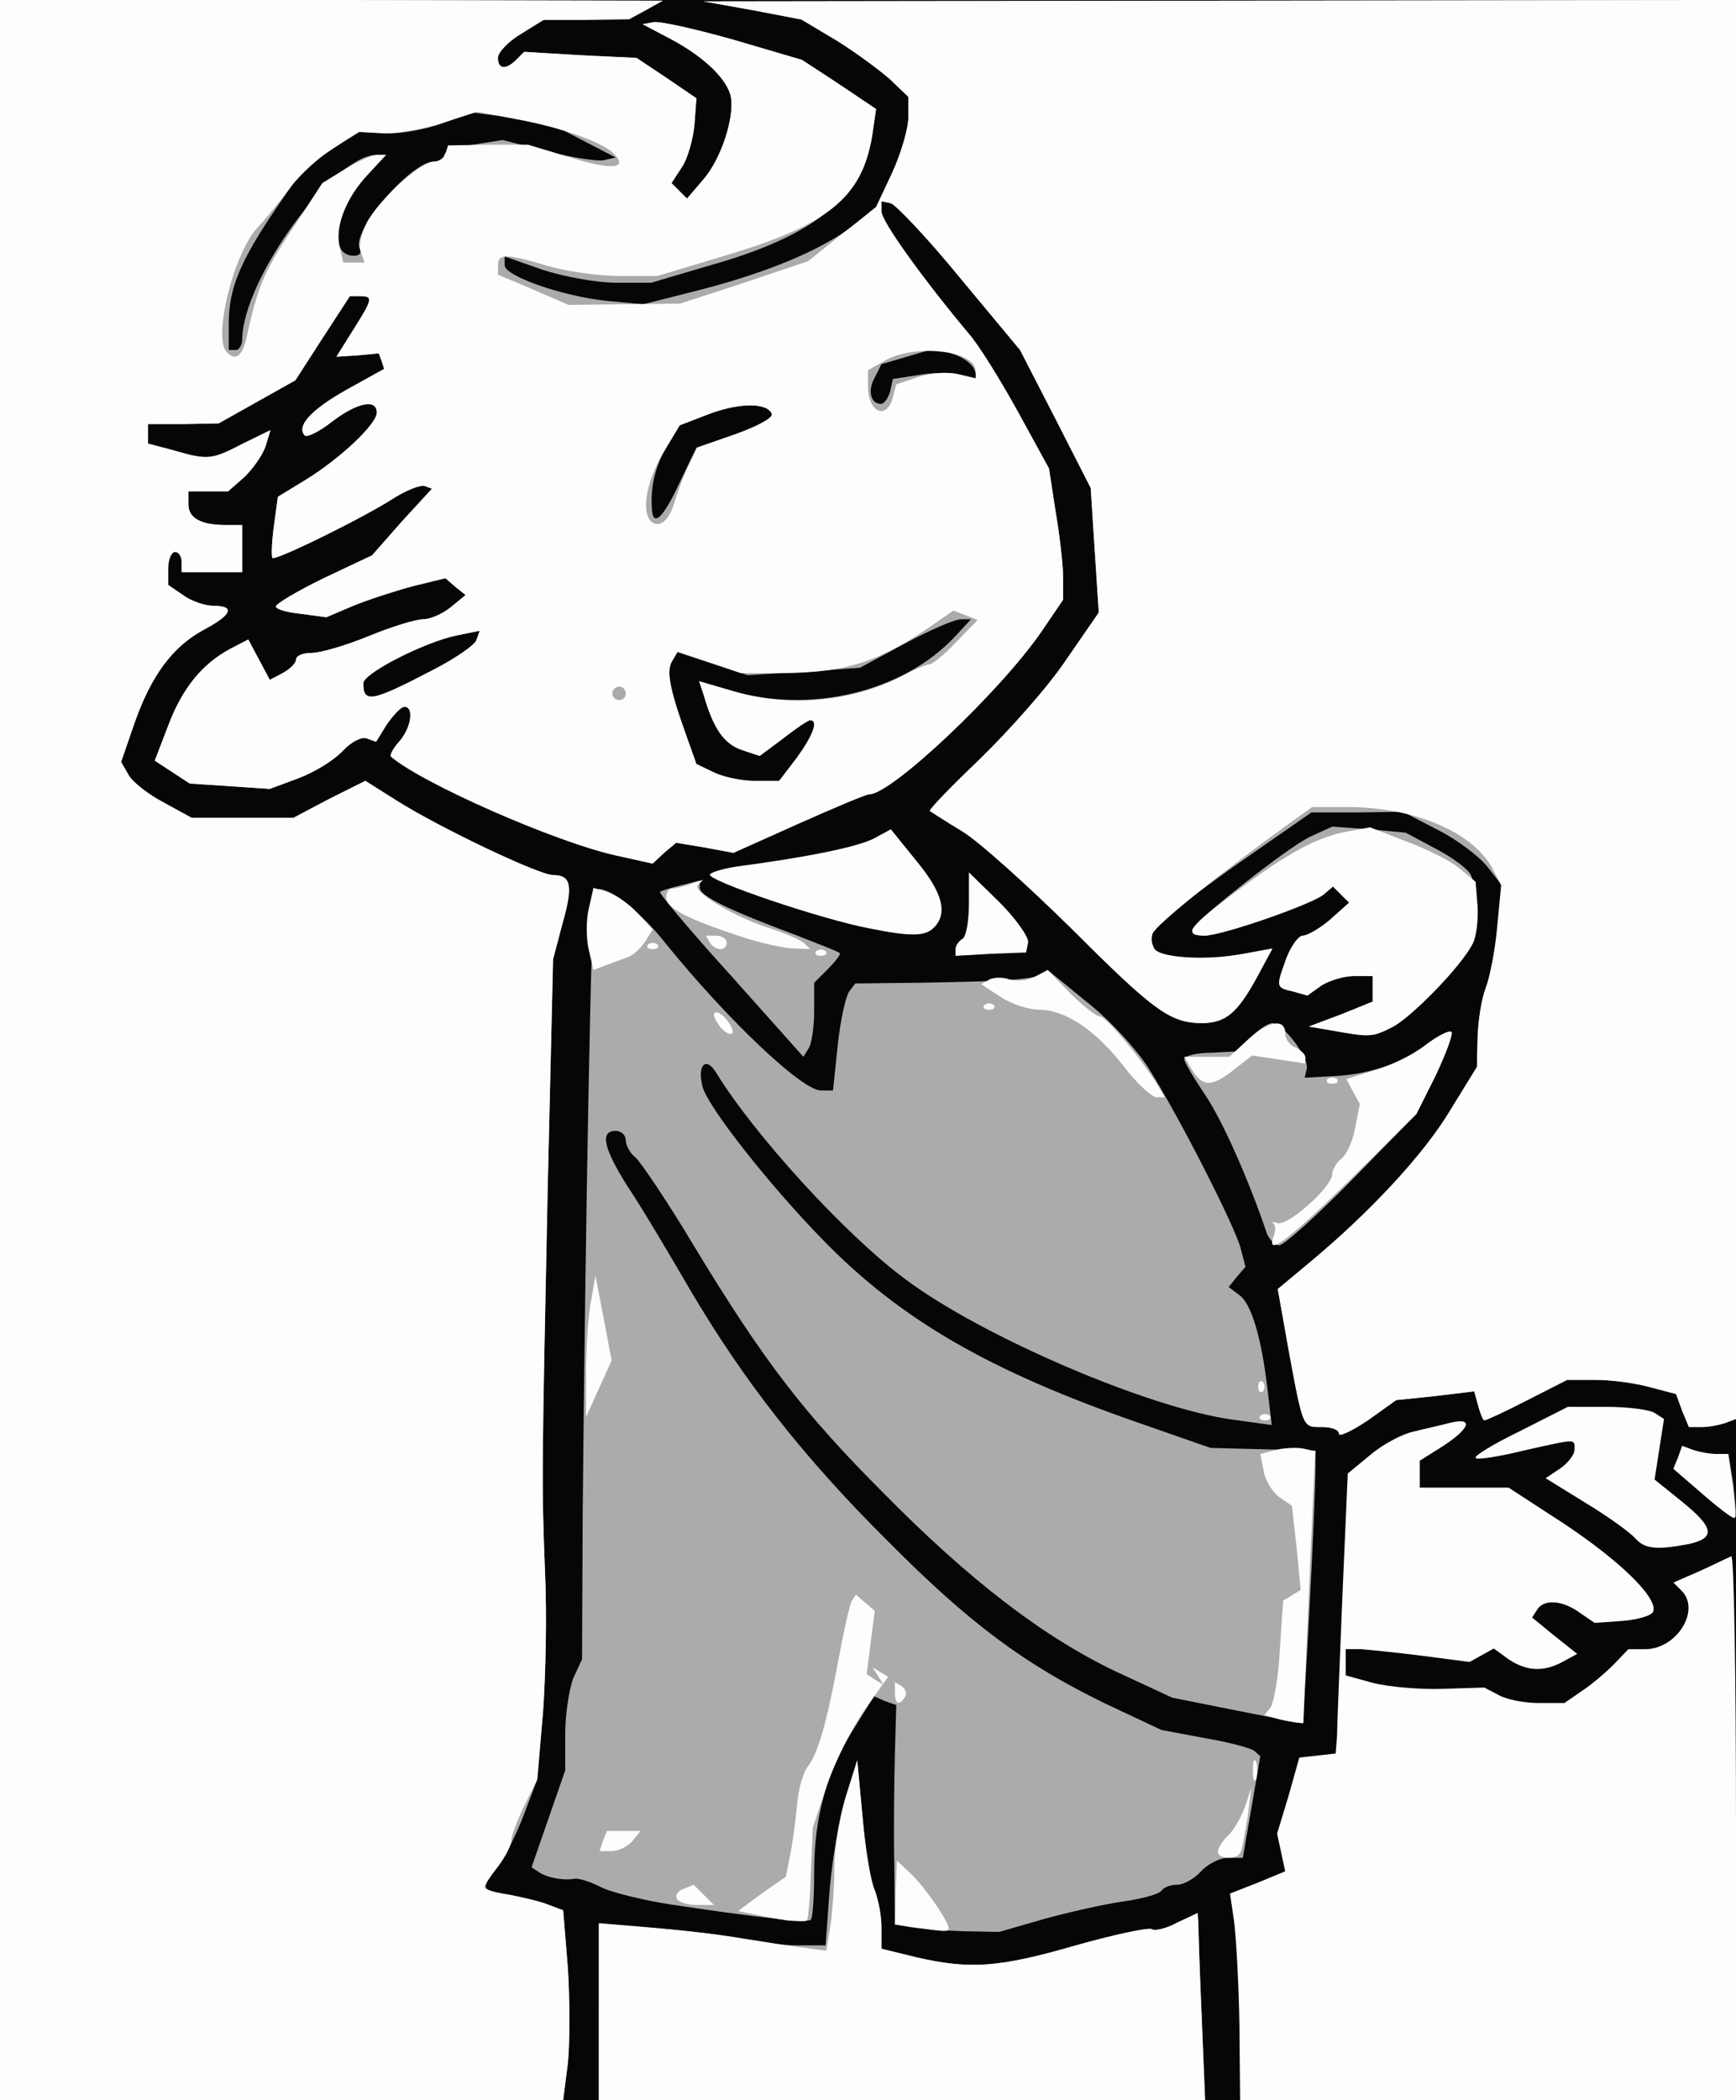 <!DOCTYPE svg PUBLIC "-//W3C//DTD SVG 20010904//EN" "http://www.w3.org/TR/2001/REC-SVG-20010904/DTD/svg10.dtd">
<svg version="1.0" xmlns="http://www.w3.org/2000/svg" width="258px" height="312px" viewBox="0 0 2580 3120" preserveAspectRatio="xMidYMid meet">
<rect x="0" y="0" width="2580" height="3120" fill="#808080" stroke="none"/>
<g id="layer101" fill="#060606" stroke="none">
<path d="M0 1560 l0 -1560 1290 0 1290 0 0 1560 0 1560 -1290 0 -1290 0 0 -1560z"/>
</g>
<g id="layer102" fill="#ababab" stroke="none">
<path d="M0 1560 l0 -1560 493 0 492 1 -25 14 -25 14 -64 1 -64 0 -33 21 c-19 11 -34 27 -34 35 0 17 12 18 27 3 l12 -12 83 5 84 4 45 30 44 30 -3 40 c-2 21 -10 50 -19 63 l-15 23 12 12 11 11 24 -28 c28 -32 49 -99 40 -128 -9 -26 -41 -56 -90 -82 l-40 -21 16 -3 c9 -2 62 10 119 26 l102 30 55 36 55 37 -6 41 c-15 90 -87 148 -240 191 l-88 26 -53 0 c-28 0 -77 -9 -108 -19 l-57 -20 0 13 c0 16 85 46 152 53 l54 5 83 -21 c105 -27 184 -61 229 -96 l34 -28 24 -51 c13 -28 24 -65 24 -82 l0 -30 -27 -26 c-16 -14 -51 -40 -80 -58 l-52 -31 -73 -14 -73 -13 768 -1 767 -1 0 1054 0 1054 -16 6 c-9 3 -24 6 -35 6 l-19 0 -10 -24 -9 -25 -38 -10 c-21 -6 -57 -11 -81 -11 l-43 0 -59 30 c-33 17 -61 30 -64 30 -2 0 -6 -10 -9 -21 l-6 -22 -58 7 -58 6 -42 30 c-24 16 -43 25 -43 20 0 -6 -11 -10 -25 -10 -29 0 -28 4 -50 -115 l-16 -90 48 -40 c89 -74 169 -160 208 -225 l40 -65 1 -45 c1 -25 6 -57 12 -72 6 -15 14 -56 18 -90 l6 -63 -22 -28 c-12 -15 -45 -40 -73 -54 l-52 -27 -68 1 -68 0 -82 57 c-45 31 -100 71 -121 89 l-39 34 6 16 6 17 28 2 c45 3 55 2 101 -5 l43 -7 -23 42 c-29 53 -46 67 -80 68 -48 0 -71 -16 -193 -138 -66 -65 -140 -132 -165 -147 -25 -15 -46 -29 -48 -30 -2 -2 32 -37 75 -78 43 -42 101 -107 127 -146 l49 -71 -6 -92 -6 -93 -52 -102 -53 -103 -89 -107 c-49 -60 -96 -109 -103 -111 l-14 -3 0 15 c0 15 63 102 130 182 15 17 47 69 73 116 l46 84 10 65 c6 35 11 79 11 97 l0 33 -32 47 c-61 89 -223 242 -256 242 -5 0 -52 20 -106 44 l-96 43 -43 -8 -42 -7 -18 15 -17 16 -54 -12 c-91 -20 -290 -108 -335 -147 -2 -2 3 -12 12 -22 18 -20 23 -52 8 -52 -5 0 -16 12 -26 26 l-16 26 -14 -5 c-7 -3 -23 5 -35 18 -13 14 -42 32 -66 41 l-43 16 -59 -4 -60 -4 -26 -17 -26 -17 20 -52 c21 -56 51 -92 92 -114 l27 -14 16 30 16 30 19 -10 c11 -6 20 -15 20 -20 0 -6 10 -10 23 -10 13 0 51 -11 85 -25 34 -14 70 -25 81 -25 10 0 29 -8 41 -18 l22 -18 -15 -12 -15 -13 -49 12 c-26 7 -66 20 -88 29 l-40 17 -37 -5 c-21 -2 -38 -7 -38 -11 0 -4 32 -23 71 -42 l72 -34 44 -50 45 -49 -11 -4 c-6 -2 -26 6 -44 17 -46 30 -177 94 -182 90 -2 -3 -1 -24 2 -47 l6 -44 41 -25 c52 -32 106 -83 106 -100 0 -21 -29 -15 -66 13 -19 15 -37 24 -41 21 -13 -14 9 -38 62 -68 l56 -31 -4 -12 -4 -11 -32 3 -31 2 25 -40 c29 -46 30 -50 10 -50 l-15 0 -41 63 -40 62 -57 32 -57 32 -52 1 -53 0 0 15 0 14 38 10 c51 15 57 14 103 -10 l41 -20 -7 23 c-4 13 -18 33 -31 46 l-25 22 -30 0 -29 0 0 19 c0 21 19 31 56 31 l24 0 0 35 0 35 -45 0 -45 0 0 -15 c0 -8 -4 -15 -10 -15 -5 0 -10 11 -10 24 l0 25 22 15 c12 9 33 16 45 16 33 0 28 13 -13 35 -47 25 -79 68 -104 139 l-20 58 11 19 c5 10 29 29 52 41 l42 23 75 0 76 0 53 -28 54 -27 46 29 c63 40 212 111 233 111 27 0 30 16 14 72 l-14 53 -8 340 c-9 434 -9 439 -4 570 3 61 1 154 -3 208 l-8 99 -20 53 c-11 29 -29 65 -39 78 -27 34 -26 35 18 42 20 4 46 10 58 15 l21 8 7 86 c3 48 3 111 0 141 l-7 55 -418 0 -419 0 0 -1560z m1184 -434 c24 -33 33 -56 20 -56 -3 0 -21 12 -40 27 l-35 26 -27 -9 c-26 -9 -42 -32 -56 -81 l-7 -21 48 14 c117 35 255 2 332 -80 l24 -26 -15 0 c-9 0 -46 16 -83 36 l-67 36 -83 6 -84 5 -52 -17 -52 -17 -8 13 c-9 14 -4 41 20 108 l16 45 25 12 c14 7 41 13 61 13 l37 0 26 -34z m-540 -131 c33 -17 62 -37 64 -44 l5 -14 -34 7 c-46 9 -139 56 -139 71 0 30 12 28 104 -20z m366 -278 l25 -52 58 -20 c31 -11 56 -24 54 -30 -6 -17 -48 -17 -93 0 l-43 16 -20 32 c-17 29 -25 61 -22 95 2 25 17 11 41 -41z m313 -136 l4 -18 39 -6 c22 -4 50 -4 63 0 l24 6 -5 -14 c-3 -8 -16 -18 -31 -23 l-26 -9 -40 12 -41 12 -10 20 c-11 19 -6 39 9 39 5 0 11 -8 14 -19z m-963 -78 c2 -90 136 -273 200 -273 l12 0 -30 34 c-45 52 -54 116 -16 116 8 0 12 -4 9 -10 -15 -24 75 -130 110 -130 8 0 15 -4 15 -9 0 -6 19 -13 43 -16 l44 -7 66 17 c37 9 75 15 84 13 l18 -4 -52 -27 -52 -27 -55 -6 -56 -7 -42 16 c-24 9 -62 16 -84 15 l-42 -2 -40 27 -41 27 -41 60 c-53 78 -70 119 -70 170 l0 40 10 0 c6 0 10 -8 10 -17z"/>
<path d="M890 2989 l0 -131 88 7 c48 3 105 11 127 16 22 4 58 9 81 9 l41 0 6 -83 c4 -45 14 -107 24 -137 l17 -55 8 85 c4 47 12 95 18 108 5 13 10 37 10 55 l0 32 53 13 c79 18 122 15 236 -18 57 -16 108 -27 113 -24 4 3 22 -1 38 -10 l30 -14 1 16 c0 9 2 72 5 140 l5 122 -451 0 -450 0 0 -131z"/>
<path d="M1353 2863 l-23 -4 -1 -92 c-1 -51 0 -124 1 -163 l2 -71 -17 -6 -16 -7 -30 48 c-40 63 -59 132 -59 212 0 37 -2 69 -5 72 -5 5 -84 -4 -210 -23 -38 -6 -84 -17 -101 -25 -17 -9 -35 -14 -40 -13 -16 3 -39 -1 -52 -9 l-12 -8 25 -72 25 -72 0 -54 c0 -30 6 -67 12 -83 l13 -28 1 -220 c4 -433 13 -917 18 -922 11 -12 64 26 104 77 93 115 204 220 232 220 l18 0 7 -67 c4 -38 12 -73 17 -80 l9 -12 92 -1 c131 -2 170 -5 183 -12 l11 -7 60 49 c33 26 73 70 90 97 45 71 129 236 137 268 l7 27 -13 15 -12 15 16 12 c18 13 33 64 42 142 l6 51 -58 -8 c-125 -17 -374 -124 -487 -209 -88 -65 -225 -215 -281 -307 -15 -24 -28 -11 -20 21 7 29 98 145 179 228 116 119 248 195 470 272 l106 37 78 2 78 2 0 25 c0 53 -17 380 -20 380 -2 0 -46 -9 -98 -19 l-95 -19 -84 -39 c-107 -51 -217 -135 -345 -265 -118 -118 -178 -196 -281 -366 -40 -67 -80 -126 -88 -133 -8 -6 -14 -18 -14 -25 0 -8 -7 -14 -15 -14 -24 0 -18 26 18 83 19 28 60 97 92 152 80 136 169 250 295 375 122 123 204 183 321 240 l85 40 64 12 c36 6 69 15 74 19 l9 8 -13 76 -13 75 -22 0 c-12 0 -30 9 -40 20 -10 11 -26 20 -36 20 -10 0 -20 4 -23 9 -4 5 -29 12 -58 16 -28 4 -81 16 -117 26 l-66 19 -55 -1 c-30 -1 -65 -4 -77 -6z"/>
<path d="M2531 2220 l-44 -38 7 -17 6 -17 16 6 c9 3 24 6 34 6 l19 0 7 45 c3 25 5 48 3 49 -2 2 -24 -13 -48 -34z"/>
<path d="M1883 1833 c-28 -83 -68 -172 -93 -208 -16 -24 -30 -47 -30 -52 0 -4 18 -9 39 -9 l39 -2 21 -21 c12 -12 26 -21 32 -21 16 0 55 52 51 68 l-3 13 38 -2 c55 -2 103 -18 141 -46 18 -14 36 -23 39 -20 3 3 -8 32 -23 64 l-29 58 -96 98 c-52 53 -101 97 -108 97 -6 0 -14 -8 -18 -17z"/>
<path d="M1086 1449 c-60 -66 -107 -122 -105 -124 2 -2 16 -6 32 -10 l27 -7 0 11 c0 12 43 33 145 71 33 13 62 24 63 26 2 1 -6 12 -17 23 l-21 21 0 43 c0 23 -4 48 -8 54 l-8 13 -108 -121z"/>
<path d="M1980 1531 l-35 -6 48 -18 47 -19 0 -19 0 -19 -28 0 c-15 0 -37 7 -48 14 l-21 15 -21 -6 c-26 -6 -26 -6 -10 -50 7 -18 18 -33 24 -33 7 0 26 -11 41 -24 l28 -25 -12 -12 -12 -12 -14 12 c-19 15 -151 61 -178 61 -11 0 -19 -4 -17 -9 6 -15 140 -121 175 -138 l33 -15 55 4 54 5 45 24 c25 13 49 31 52 39 12 28 13 84 2 103 -17 33 -90 108 -119 123 -30 15 -33 15 -89 5z"/>
</g>
<g id="layer103" fill="#fdfdfd" stroke="none">
<path d="M0 1560 l0 -1560 493 0 492 1 -25 14 -25 13 -63 1 -63 0 -35 21 c-19 12 -34 28 -34 36 0 17 12 18 27 3 l12 -12 83 5 84 4 45 30 44 30 -3 40 c-2 21 -10 50 -19 63 l-15 23 12 12 11 11 24 -28 c28 -32 49 -99 40 -128 -9 -26 -41 -56 -90 -82 l-40 -21 16 -3 c9 -2 62 10 119 26 l102 30 55 36 55 37 -6 41 c-15 90 -65 131 -216 176 l-103 31 -57 0 c-31 0 -79 -7 -106 -15 -61 -18 -74 -19 -74 -1 l0 14 52 22 53 23 83 -1 83 -1 95 -31 95 -32 50 -40 51 -40 24 -51 c13 -29 24 -66 24 -83 l0 -30 -27 -26 c-16 -14 -51 -40 -80 -58 l-52 -31 -73 -14 -73 -13 768 -1 767 -1 0 1054 0 1054 -16 6 c-9 3 -24 6 -35 6 l-19 0 -10 -24 -9 -25 -38 -10 c-21 -6 -57 -11 -81 -11 l-43 0 -59 30 c-33 17 -61 30 -64 30 -2 0 -6 -10 -9 -21 l-6 -22 -58 7 -58 6 -42 30 c-24 16 -43 25 -43 20 0 -6 -11 -10 -25 -10 -29 0 -28 4 -50 -115 l-16 -90 48 -40 c89 -74 169 -160 208 -225 l40 -65 1 -45 c1 -25 6 -57 12 -72 6 -15 14 -56 17 -90 l6 -63 -13 -25 c-29 -54 -117 -91 -214 -91 l-54 0 -39 28 c-101 73 -193 147 -198 160 -3 8 -1 19 4 24 13 13 85 16 136 5 l38 -7 -23 43 c-29 53 -46 67 -80 68 -48 0 -71 -16 -193 -138 -66 -65 -140 -132 -165 -147 -25 -15 -46 -29 -48 -30 -2 -2 32 -37 75 -78 43 -42 101 -107 127 -146 l49 -71 -6 -92 -6 -93 -52 -102 -53 -103 -89 -107 c-49 -60 -96 -109 -103 -111 l-14 -3 0 15 c0 15 63 102 130 182 15 17 47 69 73 116 l46 84 10 65 c6 35 11 79 11 97 l0 33 -32 47 c-61 89 -223 242 -256 242 -5 0 -52 20 -106 44 l-96 43 -43 -8 -42 -7 -18 15 -17 16 -54 -12 c-91 -20 -290 -108 -335 -147 -2 -2 3 -12 12 -22 18 -20 23 -52 8 -52 -5 0 -16 12 -26 26 l-16 26 -14 -5 c-7 -3 -23 5 -35 18 -13 14 -42 32 -66 41 l-43 16 -59 -4 -60 -4 -26 -17 -26 -17 20 -52 c21 -56 51 -92 92 -114 l27 -14 16 30 16 30 19 -10 c11 -6 20 -15 20 -20 0 -6 10 -10 23 -10 13 0 51 -11 85 -25 34 -14 70 -25 81 -25 10 0 29 -8 41 -18 l22 -18 -15 -12 -15 -13 -49 12 c-26 7 -66 20 -88 29 l-40 17 -37 -5 c-21 -2 -38 -7 -38 -11 0 -4 32 -23 71 -42 l72 -34 44 -50 45 -49 -11 -4 c-6 -2 -26 6 -44 17 -46 30 -177 94 -182 90 -2 -3 -1 -24 2 -47 l6 -44 41 -25 c52 -32 106 -83 106 -100 0 -21 -29 -15 -66 13 -19 15 -37 24 -41 21 -13 -14 9 -38 62 -68 l56 -31 -4 -12 -4 -11 -32 3 -31 2 25 -40 c29 -46 30 -50 10 -50 l-15 0 -41 63 -40 62 -57 32 -57 32 -52 1 -53 0 0 15 0 14 38 10 c51 15 57 14 103 -10 l41 -20 -7 23 c-4 13 -18 33 -31 46 l-25 22 -30 0 -29 0 0 19 c0 21 19 31 56 31 l24 0 0 35 0 35 -45 0 -45 0 0 -15 c0 -8 -4 -15 -10 -15 -5 0 -10 11 -10 24 l0 25 22 15 c12 9 33 16 45 16 33 0 28 13 -13 35 -47 25 -79 68 -104 139 l-20 58 11 19 c5 10 29 29 52 41 l42 23 75 0 76 0 53 -28 54 -27 46 29 c63 40 212 111 233 111 27 0 30 16 14 72 l-14 53 -8 340 c-9 434 -9 439 -4 570 3 61 1 155 -3 210 l-9 100 -19 38 c-10 21 -19 44 -19 51 0 7 -9 25 -20 39 -11 14 -20 28 -20 31 0 3 17 8 38 11 20 4 46 10 58 15 l21 8 7 86 c3 48 3 111 0 141 l-7 55 -418 0 -419 0 0 -1560z m1184 -434 c24 -33 33 -56 20 -56 -3 0 -21 12 -40 27 l-35 26 -27 -9 c-26 -9 -42 -32 -56 -81 l-7 -21 48 14 c85 26 182 17 258 -24 17 -9 33 -15 36 -15 3 1 21 -13 39 -32 l33 -34 -18 -7 -18 -7 -16 11 c-91 65 -140 81 -238 82 l-62 0 -47 -16 -47 -16 -8 14 c-9 14 -4 41 20 108 l16 45 25 12 c14 7 41 13 61 13 l37 0 26 -34z m-540 -131 c33 -17 62 -37 64 -44 l5 -14 -34 7 c-46 9 -139 56 -139 71 0 30 12 28 104 -20z m286 35 c0 -5 -4 -10 -10 -10 -5 0 -10 5 -10 10 0 6 5 10 10 10 6 0 10 -4 10 -10z m73 -286 c5 -16 14 -40 21 -54 l12 -25 57 -20 c31 -11 56 -24 54 -30 -6 -17 -48 -17 -93 0 l-44 17 -25 42 c-24 41 -32 85 -18 100 12 12 28 0 36 -30z m324 -154 l5 -19 33 -11 c18 -6 45 -8 59 -4 l26 6 0 -11 c0 -31 -94 -41 -137 -14 l-23 13 0 24 c0 39 28 51 37 16z m-961 -87 c17 -77 26 -99 68 -162 l45 -69 34 -21 c19 -11 40 -21 48 -21 l13 0 -26 28 c-33 34 -51 79 -43 109 l5 23 16 0 16 0 -6 -16 c-3 -8 1 -28 9 -43 17 -33 80 -91 100 -91 7 0 15 -5 17 -12 l4 -12 60 -1 59 0 63 19 c61 19 87 17 64 -6 -17 -17 -79 -39 -145 -51 l-58 -11 -52 17 c-29 9 -68 16 -88 15 l-35 -2 -37 23 c-21 13 -50 39 -65 59 -15 20 -37 47 -50 61 -35 38 -66 164 -45 184 13 14 23 6 29 -20z"/>
<path d="M890 2989 l0 -132 83 7 c45 4 105 11 132 16 28 4 66 11 86 13 l37 5 6 -36 c3 -20 6 -60 6 -88 0 -28 8 -75 17 -105 l17 -54 8 85 c4 47 12 95 18 108 5 13 10 37 10 55 l0 32 53 13 c79 18 122 15 236 -18 57 -16 108 -27 113 -24 4 3 22 -1 38 -10 l30 -14 1 16 c0 9 2 72 5 140 l5 122 -451 0 -450 0 0 -131z"/>
<path d="M1842 3008 c-1 -62 -5 -131 -8 -154 l-6 -41 41 -16 41 -17 -6 -28 -6 -28 17 -56 16 -57 27 -3 27 -3 2 -25 c0 -14 4 -107 8 -208 l8 -183 34 -28 c19 -16 48 -31 63 -34 15 -4 39 -9 54 -13 36 -9 32 7 -9 34 l-35 22 0 20 0 20 66 0 66 0 83 54 c84 56 139 110 132 130 -2 6 -22 12 -45 14 l-42 3 -22 -15 c-26 -19 -54 -21 -64 -4 l-7 11 33 27 34 27 -22 12 c-28 15 -53 14 -80 -4 l-22 -16 -18 10 -18 10 -69 -9 c-39 -5 -80 -9 -92 -10 l-23 0 0 20 0 19 40 11 c23 6 69 10 103 9 l63 -2 21 11 c12 7 39 12 60 12 l38 0 26 -18 c14 -9 35 -27 47 -39 l22 -23 25 0 c47 0 83 -58 54 -87 l-12 -12 39 -17 c22 -10 42 -20 47 -22 4 -2 7 179 7 402 l0 406 -368 0 -369 0 -1 -112z"/>
<path d="M1357 2863 l-27 -4 1 -48 2 -47 21 20 c22 21 56 71 56 81 0 5 -5 5 -53 -2z"/>
<path d="M1170 2853 c-14 -2 -36 -6 -49 -9 l-24 -5 35 -26 36 -25 7 -36 c4 -20 8 -54 10 -75 2 -21 9 -44 15 -52 15 -18 29 -66 46 -159 8 -43 17 -83 20 -88 l6 -9 14 12 14 12 -6 47 -6 47 12 8 13 8 -8 -13 -8 -13 11 7 12 7 -35 49 c-19 27 -44 77 -56 112 l-21 63 -3 68 c-1 37 -4 69 -6 70 -2 2 -15 1 -29 0z"/>
<path d="M1006 2821 c-3 -5 1 -12 10 -15 l15 -6 15 15 15 15 -25 0 c-14 0 -27 -4 -30 -9z"/>
<path d="M1810 2751 c0 -5 7 -17 16 -25 9 -9 20 -29 25 -44 l9 -27 -6 45 c-4 25 -8 48 -11 53 -6 10 -33 9 -33 -2z"/>
<path d="M896 2735 l6 -15 25 0 25 0 -12 15 c-7 8 -21 15 -31 15 l-18 0 5 -15z"/>
<path d="M1862 2630 c0 -14 2 -19 5 -12 2 6 2 18 0 25 -3 6 -5 1 -5 -13z"/>
<path d="M1897 2553 l-18 -5 9 -11 c5 -7 12 -45 14 -86 l5 -73 13 -8 13 -8 -6 -63 -7 -62 -19 -13 c-10 -8 -21 -25 -23 -39 l-5 -25 23 -6 c12 -3 31 -4 41 -2 l18 4 -2 34 c-1 19 -5 110 -9 203 l-7 167 -11 -1 c-6 -1 -19 -3 -29 -6z"/>
<path d="M1330 2514 l0 -15 10 6 c6 4 8 11 5 16 -9 14 -15 11 -15 -7z"/>
<path d="M2430 2285 c-7 -8 -40 -32 -73 -52 l-60 -37 21 -14 c12 -8 22 -21 22 -28 0 -17 5 -17 -76 1 -36 9 -69 14 -71 11 -3 -3 27 -21 66 -40 l71 -36 57 0 c32 0 64 4 72 9 l14 9 -7 45 -7 45 41 33 c48 39 50 54 9 63 -48 9 -65 7 -79 -9z"/>
<path d="M2531 2220 l-44 -38 7 -17 6 -17 16 6 c9 3 24 6 34 6 l18 0 7 46 c3 25 5 47 3 49 -2 2 -23 -14 -47 -35z"/>
<path d="M1873 2103 c4 -3 10 -3 14 0 3 4 0 7 -7 7 -7 0 -10 -3 -7 -7z"/>
<path d="M871 2040 c0 -36 3 -83 7 -105 l7 -40 12 63 12 63 -19 42 -19 42 0 -65z"/>
<path d="M1870 2060 c0 -7 3 -10 7 -7 3 4 3 10 0 14 -4 3 -7 0 -7 -7z"/>
<path d="M1893 1836 c3 -8 3 -17 -1 -19 -4 -2 -1 -2 7 0 16 4 81 -54 81 -73 0 -6 6 -17 14 -23 8 -7 17 -27 20 -46 l7 -35 -10 -18 -10 -19 42 -13 c23 -6 57 -23 75 -37 18 -14 36 -23 39 -20 3 3 -8 32 -23 64 l-29 58 -99 98 c-94 92 -125 115 -113 83z"/>
<path d="M1670 1584 c-42 -54 -87 -84 -126 -84 -16 0 -42 -9 -57 -19 l-29 -19 11 -6 c6 -4 20 -5 31 -1 10 3 28 2 38 -4 l19 -10 33 34 c19 19 39 35 45 35 9 0 68 71 89 108 l7 12 -13 0 c-7 -1 -29 -21 -48 -46z"/>
<path d="M1772 1590 l-12 -20 33 0 34 0 27 -25 c30 -28 56 -33 56 -10 0 9 7 18 15 21 8 4 15 10 15 15 l0 9 -39 -6 -40 -6 -27 21 c-33 26 -46 26 -62 1z"/>
<path d="M1973 1603 c4 -3 10 -3 14 0 3 4 0 7 -7 7 -7 0 -10 -3 -7 -7z"/>
<path d="M1070 1525 c-7 -9 -11 -18 -8 -20 3 -3 11 1 18 10 7 9 11 18 8 20 -3 3 -11 -1 -18 -10z"/>
<path d="M1980 1531 l-35 -6 48 -18 47 -19 0 -19 0 -19 -28 0 c-15 0 -37 7 -48 14 l-21 15 -21 -6 c-26 -6 -26 -6 -10 -50 7 -18 18 -33 24 -33 7 0 26 -11 41 -24 l28 -25 -12 -12 -12 -12 -14 12 c-19 15 -151 61 -177 61 -33 0 -23 -14 48 -66 76 -57 120 -81 166 -89 l32 -6 54 21 c30 11 66 29 79 40 l24 20 3 37 c1 20 -2 46 -8 56 -17 33 -90 108 -119 123 -30 15 -33 15 -89 5z"/>
<path d="M1463 1493 c4 -3 10 -3 14 0 3 4 0 7 -7 7 -7 0 -10 -3 -7 -7z"/>
<path d="M875 1411 c-4 -17 -4 -45 0 -61 l7 -31 21 6 c12 4 32 18 44 31 l23 25 -12 19 c-7 10 -19 21 -28 23 -8 3 -22 8 -32 12 l-16 6 -7 -30z"/>
<path d="M1213 1413 c4 -3 10 -3 14 0 3 4 0 7 -7 7 -7 0 -10 -3 -7 -7z"/>
<path d="M1420 1410 c0 -5 5 -12 10 -15 6 -3 10 -27 10 -53 l0 -46 45 44 c25 25 44 52 43 60 l-3 15 -53 2 -52 3 0 -10z"/>
<path d="M963 1403 c4 -3 10 -3 14 0 3 4 0 7 -7 7 -7 0 -10 -3 -7 -7z"/>
<path d="M1055 1400 l-6 -10 15 0 c9 0 16 5 16 10 0 6 -4 10 -9 10 -6 0 -13 -4 -16 -10z"/>
<path d="M1100 1391 c-79 -26 -110 -42 -110 -58 0 -7 4 -13 9 -13 5 0 18 -3 28 -7 l18 -6 -8 8 c-8 10 55 48 110 65 21 7 42 16 48 21 l9 9 -24 -1 c-14 0 -50 -8 -80 -18z"/>
<path d="M1291 1379 c-69 -13 -241 -71 -236 -80 3 -4 22 -9 42 -12 106 -14 177 -29 201 -41 l26 -14 38 47 c39 47 47 78 26 99 -13 13 -33 14 -97 1z"/>
</g>


</svg>